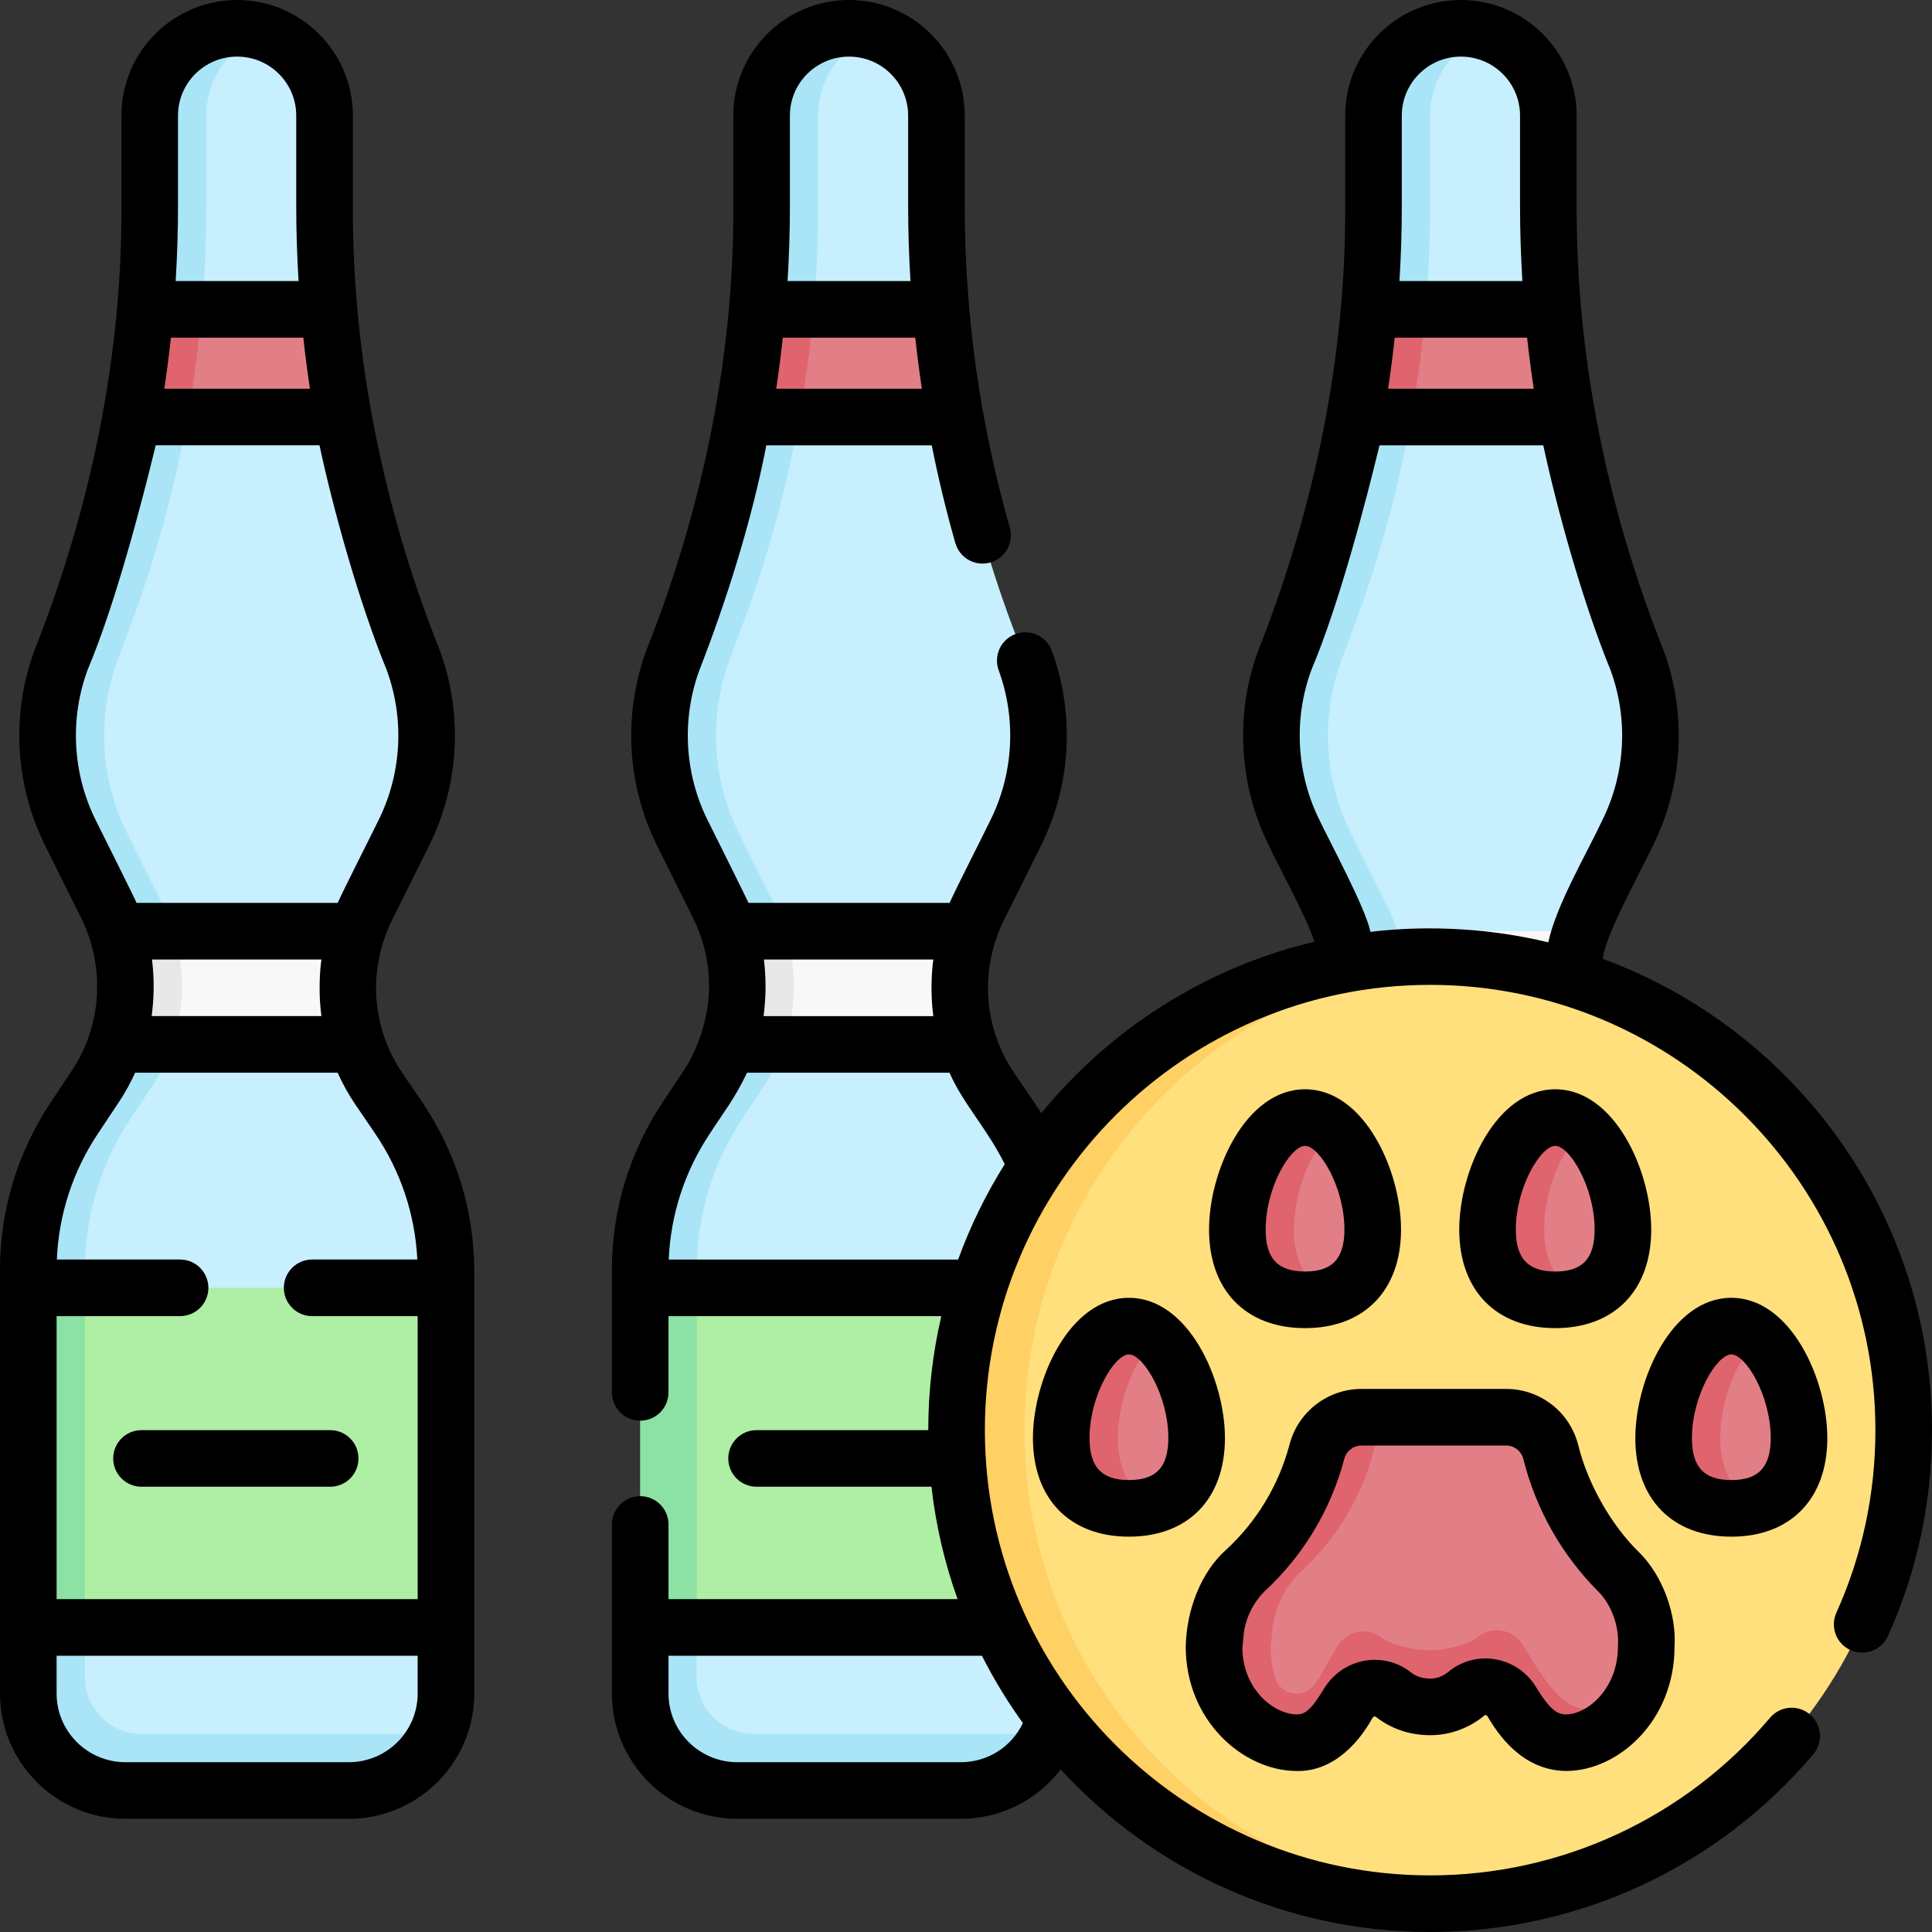 <svg id="Capa_1" enable-background="new 0 0 512 512" height="512" viewBox="0 0 512 512" width="512" xmlns="http://www.w3.org/2000/svg"><rect x="0" y="0" width="512" height="512" fill="#333333" stroke="none"/><g><g><g><g><path d="m224.975 8.5c-12.794 0-22.166 11.35-22.166 24.116v21.928c0 37.831-6.752 75.359-19.941 110.826l-3.507 9.432c-5.569 14.976-4.692 31.582 2.424 45.891l9.609 19.322c3.276 6.588 4.981 13.842 4.981 21.197 0 0 1.143 14.298-7.962 26.673l-5.644 8.492c-7.913 11.907-12.134 25.877-12.134 40.164v112.273c0 14.185 11.524 24.685 25.74 24.685h57.201c10.394 0 20.348-5.147 24.412-13.997 1.494-3.254 2.327-6.874 2.327-10.688v-17.523l-2-44.792 2-45.208v-4.296c0-14.57-4.389-28.804-12.598-40.853l-5.153-7.564c-2.498-3.667-4.454-7.64-5.836-11.799-1.724-5.188-5.554-10.663-5.416-16.193 0 0 3.941-9.361 5.418-13.811.703-2.119 1.548-4.193 2.548-6.203l9.886-19.88c7.116-14.309 7.993-30.915 2.424-45.891l-3.507-9.432c-6.633-17.839-11.637-36.2-14.974-54.857-.844-4.721-3.584-9.461-4.214-14.217s.852-9.527.437-14.31c-.79-9.113-1.191-18.268-1.191-27.442v-23.927c0-10.147-6.551-18.766-15.663-21.877-2.352-.803-7.501-.239-7.501-.239z" fill="#c8effe"/><path d="m184.635 444.5v-13.208l-2-43.079 2-46.921v-4.75c0-14.286 4.218-28.254 12.126-40.153l5.656-8.511c2.303-3.465 4.127-7.199 5.446-11.099 1.653-4.887.511-9.035.511-14.249v-2.318c0-4.914 1.227-8.78-.255-13.435-.736-2.311-1.638-4.573-2.724-6.757l-9.611-19.327c-7.114-14.307-7.991-30.92-2.422-45.896l3.51-9.44c6.631-17.833 11.632-36.19 14.968-54.845.844-4.721-.416-9.461.214-14.217s3.147-9.527 3.561-14.311c.789-9.113 1.192-18.268 1.192-27.442v-23.926c0-10.146 6.556-18.766 15.668-21.877-2.353-.803-4.876-1.239-7.502-1.239-12.794 0-23.166 10.349-23.166 23.116v23.928c0 9.175-.403 18.33-1.192 27.445-.38 4.383 1.155 9.757.594 14.117-.661 5.136-3.453 9.272-4.363 14.368-3.336 18.675-8.337 37.032-14.975 54.884l-3.512 9.444c-5.568 14.973-4.691 31.583 2.422 45.887l9.613 19.331c1.086 2.184 1.991 4.445 2.727 6.756 1.482 4.655 4.252 9.522 4.252 14.436v1.318c0 5.214-2.858 9.362-4.511 14.249-1.319 3.9-3.144 7.634-5.447 11.099l-5.656 8.511c-7.908 11.898-12.126 25.866-12.126 40.153v4.75l2 47.208-2 42.792v17.523c0 14.185 11.524 25.685 25.74 25.685h59.201c10.393 0 19.35-6.151 23.414-15h-78.355c-8.283 0-14.998-6.716-14.998-15z" fill="#a9e5f7"/><path d="m194.862 275.779 13.001 1h48.866c-1.724-5.188-2.554-10.663-2.416-16.193.117-4.71.941-9.361 2.418-13.811l-48.611.001-13.006 1.002c1.482 4.656 2.26 13.751 2.26 13.751 0 5.214-.859 9.363-2.512 14.25z" fill="#f9f8f9"/><path d="m192.864 276.78h14.999c1.169-3.485 2.493-8.751 2.511-15.249.018-6.232-1.167-11.32-2.255-14.753l-14.997-.001c1.088 3.433 2.269 8.522 2.252 14.754-.018 6.497-1.342 11.763-2.51 15.249z" fill="#e8e8e8"/><path d="m197.84 109.513 14.001 1h41.266c-1.689-9.442-2.948-18.961-3.777-28.527h-33.714l-14.003 1c-.828 9.566-2.084 17.084-3.773 26.527z" fill="#e27f86"/><path d="m211.841 110.513c1.689-9.442 2.947-18.961 3.776-28.527l-15 .003c-.412 4.756-.933 9.502-1.558 14.231-.632 4.765-1.366 9.521-2.211 14.254-.003.02.003-.02 0 0z" fill="#df646e"/><path d="m280.315 431.292h-95.681l-12.999-2v-86l13-2h95.68z" fill="#afefa5"/><path d="m169.635 341.292h15v90h-15z" fill="#8ce1a4"/></g><g><path d="m387.16 8.5c-12.794 0-22.166 11.35-22.166 24.116v21.928c0 37.831-6.752 75.359-19.941 110.826l-3.507 9.432c-5.569 14.976-4.692 31.582 2.424 45.891l9.609 19.322c3.276 6.588 4.981 13.842 4.981 21.197 0 0 1.143 14.298-7.962 26.673l-5.644 8.492c-7.913 11.907-12.134 25.877-12.134 40.164v112.273c0 14.185 11.524 24.685 25.74 24.685h57.201c10.394 0 20.348-5.147 24.412-13.997 1.494-3.254 2.327-6.874 2.327-10.688v-17.523l-2-44.792 2-45.208v-4.296c0-14.57-4.389-28.804-12.598-40.853l-5.153-7.564c-2.498-3.667-4.454-7.64-5.836-11.799-1.724-5.188-5.554-10.663-5.416-16.193 0 0 3.941-9.361 5.418-13.811.703-2.119 1.549-4.193 2.548-6.203l9.886-19.88c7.116-14.309 7.993-30.915 2.424-45.891l-3.507-9.432c-6.633-17.839-11.637-36.2-14.974-54.857-.844-4.721-3.584-9.461-4.214-14.217s.852-9.527.437-14.31c-.79-9.113-1.191-18.268-1.191-27.442v-23.927c0-10.147-6.551-18.766-15.663-21.877-2.352-.803-7.501-.239-7.501-.239z" fill="#c8effe"/><path d="m346.82 444.5v-13.208l-2-43.079 2-46.921v-4.75c0-14.286 4.218-28.254 12.126-40.153l5.656-8.511c2.303-3.465 4.127-7.199 5.446-11.099 1.653-4.887.511-9.035.511-14.249v-2.318c0-4.914 1.227-8.78-.255-13.435-.736-2.311-1.638-4.573-2.724-6.757l-9.611-19.327c-7.114-14.307-7.991-30.92-2.422-45.896l3.51-9.44c6.631-17.833 11.632-36.19 14.968-54.845.844-4.721-.416-9.461.214-14.217s3.147-9.527 3.561-14.311c.789-9.113 1.192-18.268 1.192-27.442v-23.926c0-10.146 6.556-18.766 15.668-21.877-2.353-.803-4.876-1.239-7.502-1.239-12.794 0-23.166 10.349-23.166 23.116v23.928c0 9.175-.403 18.33-1.192 27.445-.38 4.383 1.155 9.757.594 14.117-.661 5.136-3.453 9.272-4.363 14.368-3.336 18.675-8.337 37.032-14.975 54.884l-3.512 9.444c-5.568 14.973-4.691 31.583 2.422 45.887l9.613 19.331c1.086 2.184 1.991 4.445 2.727 6.756 1.482 4.655 4.252 9.522 4.252 14.436v1.318c0 5.214-2.858 9.362-4.511 14.249-1.319 3.9-3.144 7.634-5.447 11.099l-5.656 8.511c-7.908 11.898-12.126 25.866-12.126 40.153v4.75l2 47.208-2 42.792v17.523c0 14.185 11.524 25.685 25.74 25.685h59.201c10.393 0 19.35-6.151 23.414-15h-78.353c-8.285 0-15-6.716-15-15z" fill="#a9e5f7"/><path d="m357.047 275.779 13.001 1h48.866c-1.724-5.188-2.554-10.663-2.416-16.193.117-4.71.941-9.361 2.418-13.811l-48.611.001-13.006 1.002c1.482 4.656 2.26 13.751 2.26 13.751 0 5.214-.859 9.363-2.512 14.25z" fill="#f9f8f9"/><path d="m355.049 276.78h14.999c1.169-3.485 2.493-8.751 2.511-15.249.018-6.232-1.167-11.32-2.255-14.753l-14.997-.001c1.088 3.433 2.269 8.522 2.252 14.754-.018 6.497-1.342 11.763-2.51 15.249z" fill="#e8e8e8"/><path d="m360.025 109.513 14.001 1h41.266c-1.689-9.442-2.948-18.961-3.777-28.527h-33.714l-14.003 1c-.828 9.566-2.084 17.084-3.773 26.527z" fill="#e27f86"/><path d="m374.026 110.513c1.689-9.442 2.947-18.961 3.776-28.527l-15 .003c-.412 4.756-.933 9.502-1.558 14.231-.632 4.765-1.366 9.521-2.211 14.254-.003.02.003-.02 0 0z" fill="#df646e"/></g><g><path d="m62.84 8.5c-12.794 0-22.166 11.35-22.166 24.116v21.928c0 37.831-6.752 75.359-19.941 110.826l-3.507 9.432c-5.569 14.976-4.692 31.582 2.424 45.891l9.609 19.322c3.276 6.588 4.981 13.842 4.981 21.197 0 0 1.143 14.298-7.962 26.673l-5.644 8.492c-7.914 11.908-12.134 25.878-12.134 40.165v112.273c0 14.185 11.524 24.685 25.74 24.685h57.201c10.394 0 20.348-5.147 24.412-13.997 1.494-3.254 2.327-6.874 2.327-10.688v-17.523l-2-44.792 2-45.208v-4.296c0-14.57-4.389-28.804-12.597-40.853l-5.153-7.564c-2.498-3.667-4.454-7.64-5.836-11.799-1.724-5.188-5.554-10.663-5.416-16.193 0 0 3.941-9.361 5.418-13.811.703-2.119 1.549-4.193 2.548-6.203l9.886-19.88c7.116-14.309 7.993-30.915 2.424-45.891l-3.507-9.432c-6.633-17.839-11.637-36.2-14.974-54.857-.844-4.721-3.584-9.461-4.214-14.217s.852-9.527.437-14.31c-.79-9.113-1.191-18.268-1.191-27.442v-23.928c0-10.147-6.551-18.766-15.663-21.877-2.352-.803-7.502-.239-7.502-.239z" fill="#c8effe"/><path d="m22.5 444.5v-13.208l-2-43.079 2-46.921v-4.75c0-14.286 4.218-28.254 12.126-40.153l5.656-8.511c2.303-3.465 4.127-7.199 5.446-11.099 1.653-4.887.511-9.035.511-14.249v-2.318c0-4.914 1.227-8.78-.255-13.435-.736-2.311-1.638-4.573-2.724-6.757l-9.611-19.327c-7.114-14.307-7.991-30.92-2.422-45.896l3.51-9.44c6.631-17.833 11.632-36.19 14.968-54.845.844-4.721-.416-9.461.214-14.217s3.147-9.527 3.561-14.311c.789-9.113 1.192-18.268 1.192-27.442v-23.926c0-10.146 6.556-18.766 15.668-21.877-2.351-.803-4.874-1.239-7.5-1.239-12.794 0-23.166 10.349-23.166 23.116v23.928c0 9.175-.403 18.33-1.192 27.445-.38 4.383 1.155 9.757.594 14.117-.661 5.136-3.453 9.272-4.363 14.368-3.336 18.675-8.337 37.032-14.975 54.884l-3.512 9.444c-5.568 14.973-4.691 31.583 2.422 45.887l9.613 19.331c1.086 2.184 1.991 4.445 2.727 6.756 1.482 4.655 4.252 9.522 4.252 14.436v1.318c0 5.214-2.858 9.362-4.511 14.249-1.319 3.9-3.144 7.634-5.447 11.099l-5.656 8.511c-7.908 11.899-12.126 25.867-12.126 40.153v4.75l2 47.208-2 42.792v17.523c0 14.185 11.524 25.685 25.74 25.685h59.201c10.393 0 19.35-6.151 23.414-15h-78.355c-8.284 0-15-6.716-15-15z" fill="#a9e5f7"/><path d="m32.727 275.779 13.001 1h48.866c-1.724-5.188-2.554-10.663-2.416-16.193.117-4.71.941-9.361 2.418-13.811l-48.611.001-13.006 1.002c1.482 4.656 2.26 13.751 2.26 13.751.001 5.214-.859 9.363-2.512 14.25z" fill="#f9f8f9"/><path d="m30.729 276.78h14.999c1.169-3.485 2.493-8.751 2.511-15.249.018-6.232-1.167-11.32-2.255-14.753l-14.997-.001c1.088 3.433 2.269 8.522 2.252 14.754-.018 6.497-1.341 11.763-2.51 15.249z" fill="#e8e8e8"/><path d="m35.706 109.513 14.001 1h41.266c-1.689-9.442-2.948-18.961-3.777-28.527h-33.714l-14.003 1c-.828 9.566-2.085 17.084-3.773 26.527z" fill="#e27f86"/><path d="m49.707 110.513c1.689-9.442 2.947-18.961 3.776-28.527l-15 .003c-.412 4.756-.933 9.502-1.558 14.231-.632 4.765-1.366 9.521-2.211 14.254-.003.02.003-.02 0 0z" fill="#df646e"/><path d="m118.18 431.292h-95.68l-13-2v-86l13-2h95.68z" fill="#afefa5"/><path d="m7.5 341.292h15v90h-15z" fill="#8ce1a4"/></g></g><g><path d="m504.5 379c0-69.312-56.188-125.5-125.5-125.5s-123.5 66.819-123.5 125.5c0 60.085 54.188 125.5 123.5 125.5s125.5-56.188 125.5-125.5z" fill="#ffe07d"/><path d="m271.5 379c0-66.285 51.39-120.561 116.5-125.176-2.973-.211-5.973-.324-9-.324-69.312 0-125.5 56.188-125.5 125.5s56.188 125.5 125.5 125.5c3.027 0 6.027-.114 9-.324-65.11-4.615-116.5-58.891-116.5-125.176z" fill="#ffd064"/><g><g fill="#e27f86"><path d="m476.76 381.103c0-9.73-4.277-21.052-10.437-26.465-2.283-2.007-4.823-2.204-7.502-2.204-9.908 0-16.939 15.332-16.939 28.669s7.032 17.629 16.939 17.629c2.68 0 5.22.604 7.503-.224 6.158-2.235 10.436-7.675 10.436-17.405z"/><path d="m317.119 381.103c0-9.73-4.277-21.052-10.437-26.465-2.283-2.007-4.823-2.204-7.502-2.204-9.908 0-16.939 15.332-16.939 28.669s7.032 17.629 16.939 17.629c2.68 0 5.219.604 7.503-.224 6.159-2.235 10.436-7.675 10.436-17.405z"/></g><g fill="#e27f86"><path d="m430.091 325.839c0-9.73-4.277-21.052-10.437-26.465-2.283-2.007-4.823-2.204-7.502-2.204-9.908 0-16.939 15.332-16.939 28.669s7.032 17.629 16.939 17.629c2.68 0 5.219.604 7.503-.224 6.159-2.236 10.436-7.675 10.436-17.405z"/><path d="m363.787 325.839c0-9.73-4.277-21.052-10.437-26.465-2.283-2.007-4.823-1.204-7.502-1.204-9.908 0-15.939 14.332-15.939 27.669s6.032 16.629 15.939 16.629c2.68 0 5.22 1.604 7.503.775 6.159-2.235 10.436-7.674 10.436-17.404z"/></g><g fill="#df646e"><path d="m455.881 381.103c0-9.732 4.281-21.053 10.442-26.465-2.283-2.005-4.824-3.204-7.502-3.204-9.908 0-17.939 16.332-17.939 29.669s8.032 18.629 17.939 18.629c2.681 0 5.218-.395 7.503-1.225-6.158-2.235-10.443-7.676-10.443-17.404z"/><path d="m296.24 381.103c0-9.732 4.281-21.053 10.442-26.465-2.282-2.005-4.824-3.204-7.502-3.204-9.907 0-17.939 16.332-17.939 29.669s8.032 18.629 17.939 18.629c2.681 0 5.219-.395 7.503-1.224-6.157-2.236-10.443-7.677-10.443-17.405z"/></g><g fill="#df646e"><path d="m409.213 325.839c0-9.732 4.281-21.053 10.442-26.465-2.282-2.005-4.824-3.204-7.502-3.204-9.907 0-17.939 16.332-17.939 29.669s8.032 18.629 17.939 18.629c2.681 0 5.219-.395 7.503-1.224-6.158-2.236-10.443-7.677-10.443-17.405z"/><path d="m342.909 325.839c0-9.732 4.281-21.053 10.442-26.465-2.283-2.005-4.824-3.204-7.502-3.204-9.908 0-17.939 16.332-17.939 29.669s8.032 18.629 17.939 18.629c2.681 0 5.219-.395 7.503-1.224-6.158-2.236-10.443-7.677-10.443-17.405z"/></g><path d="m410.982 384.834-.003-.011c-1.358-5.43-6.237-9.24-11.834-9.24h-32.744l-3.601 2c-5.539 0-10.383 1.732-11.795 7.088 0 0-2.75 19.222-19.937 33.505 0 0-6.641 8.509-6.997 15 0 0-2.339 21.271 15.993 25.866 6.493 1.628 11.974-3.262 15.574-9.191 2.511-4.136 9.214-5.922 13.021-2.936 2.452 1.923 4.764 3.064 8.92 3.064 4.018 0 7.093-1.519 9.58-3.574 3.708-3.064 12.17-1.543 14.691 2.553 3.799 6.171 5.136 10.07 12 9.574 5.054-.365 15.639-1.763 19.567-9.704 1.786-3.61 2.85-7.811 2.85-12.459v-2.128c0-6.633-2.635-12.995-7.326-17.686-8.75-8.75-14.958-19.715-17.959-31.721z" fill="#e27f86"/><path d="m420.125 452.829c-6.882 0-12.755-10.787-16.554-16.958-2.521-4.096-8.163-5.165-11.87-2.101-2.487 2.055-8.683 3.57-12.7 3.57-4.156 0-10.366-1.389-12.818-3.313-3.807-2.986-9.358-1.79-11.87 2.346-1.688 2.779-3.562 6.578-5.767 9.825-2.816 4.147-9.197 3.196-10.636-1.605-.754-2.515-1.176-5.266-1.176-8.225l.339-3.193c.355-6.49 3.223-12.588 7.996-17 9.181-8.486 15.75-19.416 18.937-31.505l2.396-9.088h-5.602c-5.573 0-10.39 3.788-11.818 9.176-3.196 12.054-9.755 22.951-18.914 31.417-4.773 4.412-7.641 10.509-7.996 17l-.339 3.193c0 15.562 11.68 25.376 21.834 25.461 2.59.021 4.687-.666 6.501-1.844.114-.061.227-.128.339-.206 2.669-1.854 4.715-4.813 6.801-8.235 2.552-4.186 8.209-5.413 12.095-2.423 2.436 1.874 5.609 3.219 9.697 3.219 3.929 0 7.072-1.448 9.534-3.434 3.825-3.085 9.443-2.251 12.018 1.935 3.805 6.185 7.679 11.045 14.572 10.988 6.991-.058 14.37-5.038 18.293-13.001-5.143 2.717-10.031 4.001-13.292 4.001z" fill="#df646e"/></g></g></g><g><path d="m106.628 284.356c-4.758-6.985-7.162-15.14-6.951-23.583.145-5.818 1.591-11.648 4.184-16.86l9.886-19.88c8.005-16.099 9.003-34.995 2.738-51.845-14.757-36.965-23.119-77.514-22.979-117.644v-23.928c0-16.882-13.757-30.616-30.666-30.616s-30.665 13.734-30.665 30.616v23.928c.225 39.824-8.197 80.416-22.979 117.644-6.265 16.85-5.267 35.746 2.738 51.845l9.609 19.323c2.744 5.519 4.195 11.694 4.195 17.857v.317c0 7.922-2.319 15.601-6.708 22.205l-5.644 8.492c-8.757 13.178-13.386 28.502-13.386 44.315v112.273c0 18.298 14.911 33.185 33.239 33.185h59.201c18.329 0 33.24-14.887 33.24-33.185v-111.82c0-16.14-4.807-31.727-13.899-45.076zm-61.334-194.87h35.093c.487 4.524 1.073 9.033 1.749 13.527h-38.592c.676-4.495 1.263-9.003 1.75-13.527zm1.881-58.87c0-8.611 7.027-15.616 15.665-15.616 8.639 0 15.666 7.005 15.666 15.616v23.928c0 6.67.218 13.317.621 19.941h-32.574c.404-6.624.621-13.272.621-19.941v-23.928zm-21.809 186.738c-6.167-12.402-6.936-26.958-2.109-39.938 7.319-17.288 14.459-44.712 18.006-59.404 2.239.003 42.204.001 43.403.001 3.536 16.477 10.319 41.217 17.758 59.403 4.826 12.98 4.058 27.537-2.109 39.938-3.002 6.146-8.419 16.706-10.832 21.925h-53.308c.345.386-10.729-21.732-10.809-21.925zm14.916 36.925h44.902c-.423 2.813-.829 8.964-.011 15h-44.983c.511-3.862.842-8.986.092-15zm-14.402 46.25 5.644-8.492c1.65-2.482 3.078-5.078 4.295-7.758h53.653c1.325 2.95 2.908 5.802 4.76 8.521l5.153 7.564c6.786 9.962 10.625 21.459 11.208 33.427h-27.869c-4.143 0-7.5 3.358-7.5 7.5s3.357 7.5 7.5 7.5h27.957v75h-95.681v-75h32.724c4.143 0 7.5-3.358 7.5-7.5s-3.357-7.5-7.5-7.5h-32.661c.498-11.87 4.209-23.318 10.817-33.262zm66.56 166.471h-59.201c-10.057 0-18.239-8.158-18.239-18.185v-10.023h95.681v10.023c0 10.027-8.183 18.185-18.241 18.185z"/><path d="m30 386.5c0 4.142 3.357 7.5 7.5 7.5h50c4.143 0 7.5-3.358 7.5-7.5s-3.357-7.5-7.5-7.5h-50c-4.143 0-7.5 3.358-7.5 7.5z"/><path d="m424.733 254.102c.613-6.225 10.592-24.155 13.333-30.069 8.005-16.099 9.003-34.995 2.738-51.845-14.757-36.965-23.119-77.514-22.979-117.644v-23.928c0-16.882-13.756-30.616-30.665-30.616s-30.666 13.734-30.666 30.616v23.928c.225 39.823-8.195 80.416-22.979 117.644-6.265 16.85-5.267 35.746 2.738 51.845 2.771 5.983 10.259 19.507 12.077 25.542-28.899 6.847-54.178 23.147-72.382 45.444-.567-1.045-6.205-9.254-7.16-10.664-4.759-6.985-7.163-15.139-6.952-23.582.145-5.816 1.591-11.646 4.184-16.86l9.886-19.879c7.952-15.992 8.99-34.78 2.848-51.547-1.424-3.889-5.729-5.887-9.622-4.462-3.89 1.425-5.887 5.733-4.462 9.623 4.731 12.916 3.932 27.388-2.195 39.708-3.001 6.145-8.421 16.708-10.833 21.925h-53.306c.345.386-10.729-21.734-10.809-21.925-6.168-12.401-6.937-26.958-2.109-39.938 7.208-18.517 13.789-39.409 17.673-59.403h43.836c1.731 8.706 3.81 17.35 6.253 25.905 1.138 3.983 5.288 6.292 9.271 5.152 3.983-1.137 6.29-5.288 5.152-9.271-7.921-27.732-11.937-56.416-11.937-85.254v-23.931c0-16.882-13.757-30.616-30.666-30.616s-30.666 13.734-30.666 30.616v23.928c.226 39.826-8.197 80.415-22.977 117.644-6.267 16.85-5.269 35.747 2.737 51.845l9.608 19.322c2.745 5.521 4.196 11.697 4.196 17.858.108 6.556-2.145 15.729-6.708 22.521l-5.645 8.492c-8.758 13.177-13.387 28.501-13.387 44.315v32.459c0 4.142 3.357 7.5 7.5 7.5s7.5-3.358 7.5-7.5v-20.208h72.302c-2.261 9.708-3.46 19.82-3.46 30.208h-45.5c-4.143 0-7.5 3.358-7.5 7.5s3.357 7.5 7.5 7.5h46.351c1.165 10.332 3.516 20.309 6.918 29.792h-76.609v-19.792c0-4.142-3.357-7.5-7.5-7.5s-7.5 3.358-7.5 7.5v44.815c0 18.298 14.911 33.185 33.239 33.185h59.201c10.682 0 20.335-4.996 26.475-13.102 24.327 26.478 59.219 43.102 97.925 43.102 39.178 0 76.183-17.161 101.527-47.082 2.678-3.161 2.285-7.893-.875-10.57-3.16-2.678-7.894-2.285-10.57.875-22.489 26.55-55.323 41.777-90.082 41.777-65.065 0-118-52.935-118-118s52.935-118 118-118 118 52.935 118 118c0 16.863-3.48 33.144-10.344 48.39-1.7 3.777-.017 8.217 3.76 9.917 3.778 1.7 8.219.018 9.918-3.76 7.741-17.194 11.666-35.547 11.666-54.547 0-57.275-36.392-106.21-87.267-124.898zm-219.029-151.089c.676-4.494 1.262-9.003 1.749-13.527h35.101c.488 4.521 1.076 9.031 1.753 13.527zm3.63-72.397c0-8.611 7.027-15.616 15.666-15.616s15.666 7.005 15.666 15.616v23.928c0 6.658.216 13.308.624 19.941h-32.577c.404-6.624.621-13.272.621-19.941zm38.01 223.663c-.423 2.813-.829 8.964-.011 15h-44.983c.51-3.863.842-8.986.092-15zm-70.121 79.513c.498-11.872 4.208-23.32 10.816-33.262 3.749-5.813 6.624-9.29 9.94-16.25h53.652c3.571 8.19 10.058 14.936 14.633 24.237-4.962 7.909-9.119 16.371-12.348 25.276h-76.693zm77.378 133.208h-59.201c-10.058 0-18.239-8.158-18.239-18.185v-10.023h83.061c3.155 6.243 6.789 12.204 10.851 17.837-2.983 6.293-9.308 10.371-16.472 10.371zm115.012-377.514h35.093c.487 4.524 1.073 9.033 1.75 13.527h-38.592c.676-4.495 1.262-9.003 1.749-13.527zm1.881-58.87c0-8.611 7.027-15.616 15.666-15.616 8.638 0 15.665 7.005 15.665 15.616v23.928c0 6.67.218 13.317.621 19.941h-32.574c.404-6.624.621-13.272.621-19.941v-23.928zm-8.318 216.329c-1.168-6.077-10.862-24.023-13.49-29.591-6.167-12.402-6.936-26.958-2.109-39.938 7.319-17.288 14.459-44.712 18.006-59.404 2.239.003 42.204.001 43.403.001 3.537 16.477 10.318 41.217 17.759 59.403 4.825 12.98 4.057 27.537-2.11 39.938-3.999 8.604-12.284 22.603-14.322 32.378-14.381-3.501-30.934-4.717-47.137-2.787z"/><path d="m484.26 381.103c0-15.521-9.678-37.169-25.439-37.169s-25.439 21.648-25.439 37.169c0 16.117 9.748 26.129 25.439 26.129s25.439-10.012 25.439-26.129zm-35.879 0c0-11.214 6.605-22.169 10.439-22.169s10.439 10.955 10.439 22.169c0 7.697-3.22 11.129-10.439 11.129s-10.439-3.432-10.439-11.129z"/><path d="m299.18 343.934c-15.762 0-25.439 21.648-25.439 37.169 0 16.117 9.748 26.129 25.439 26.129s25.439-10.012 25.439-26.129c0-15.52-9.678-37.169-25.439-37.169zm0 48.298c-7.22 0-10.439-3.433-10.439-11.129 0-11.214 6.605-22.169 10.439-22.169s10.439 10.955 10.439 22.169c0 7.697-3.22 11.129-10.439 11.129z"/><path d="m437.591 325.839c0-15.521-9.678-37.169-25.438-37.169-15.762 0-25.439 21.648-25.439 37.169 0 16.117 9.748 26.129 25.439 26.129s25.438-10.012 25.438-26.129zm-35.878 0c0-11.214 6.605-22.169 10.439-22.169s10.438 10.955 10.438 22.169c0 7.697-3.22 11.129-10.438 11.129-7.219 0-10.439-3.432-10.439-11.129z"/><path d="m345.848 351.968c15.691 0 25.439-10.012 25.439-26.129 0-15.521-9.678-37.169-25.439-37.169s-25.438 21.648-25.438 37.169c-.001 16.117 9.746 26.129 25.438 26.129zm0-48.298c3.834 0 10.439 10.955 10.439 22.169 0 7.697-3.22 11.129-10.439 11.129s-10.438-3.433-10.438-11.129c-.001-11.214 6.604-22.169 10.438-22.169z"/><path d="m343.505 469.33c10.573.299 17.352-8.808 20.219-14.064.179-.294.44-.37.546-.389.174-.034.24.019.283.052 4.155 3.259 9.017 4.912 14.447 4.912 5.286 0 10.293-1.829 14.478-5.289.02-.017.076-.068.257-.038.091.015.316.074.449.289 2.817 4.842 9.299 14.492 21.004 14.526 13.802-.115 28.58-13.386 28.58-32.959.562-8.181-2.94-18.734-9.522-25.117-7.095-6.911-13.459-17.916-15.99-28.249-2.196-8.785-10.055-14.92-19.11-14.92h-38.346c-8.937 0-16.769 6.035-19.047 14.677-2.827 10.726-8.629 20.377-16.777 27.909-6.726 5.942-10.564 16.053-10.743 25.7-.001 19.57 15.135 32.842 29.272 32.96zm-13.976-35.362c.164-3.501 1.731-8.416 5.629-12.284 10.247-9.473 17.543-21.61 21.099-35.1.544-2.061 2.412-3.5 4.543-3.5h38.345c2.143 0 4.005 1.44 4.563 3.582 3.333 13.318 10.225 25.488 19.931 35.194 3.184 3.186 5.541 8.79 5.129 14.51 0 11.057-7.982 17.913-13.705 17.96-.02 0-.039 0-.058 0-2.32 0-4.219-1.17-8.048-7.39-2.369-3.849-6.295-6.482-10.771-7.224-4.392-.729-8.864.464-12.266 3.274-1.526 1.263-3.091 1.851-4.921 1.851-2.05 0-3.698-.545-5.189-1.714-3.44-2.699-7.895-3.795-12.227-3.008-4.438.808-8.332 3.491-10.683 7.362-3.594 5.918-5.119 6.842-7.272 6.849-5.821-.048-14.214-6.335-14.394-17.592z"/></g></g></svg>